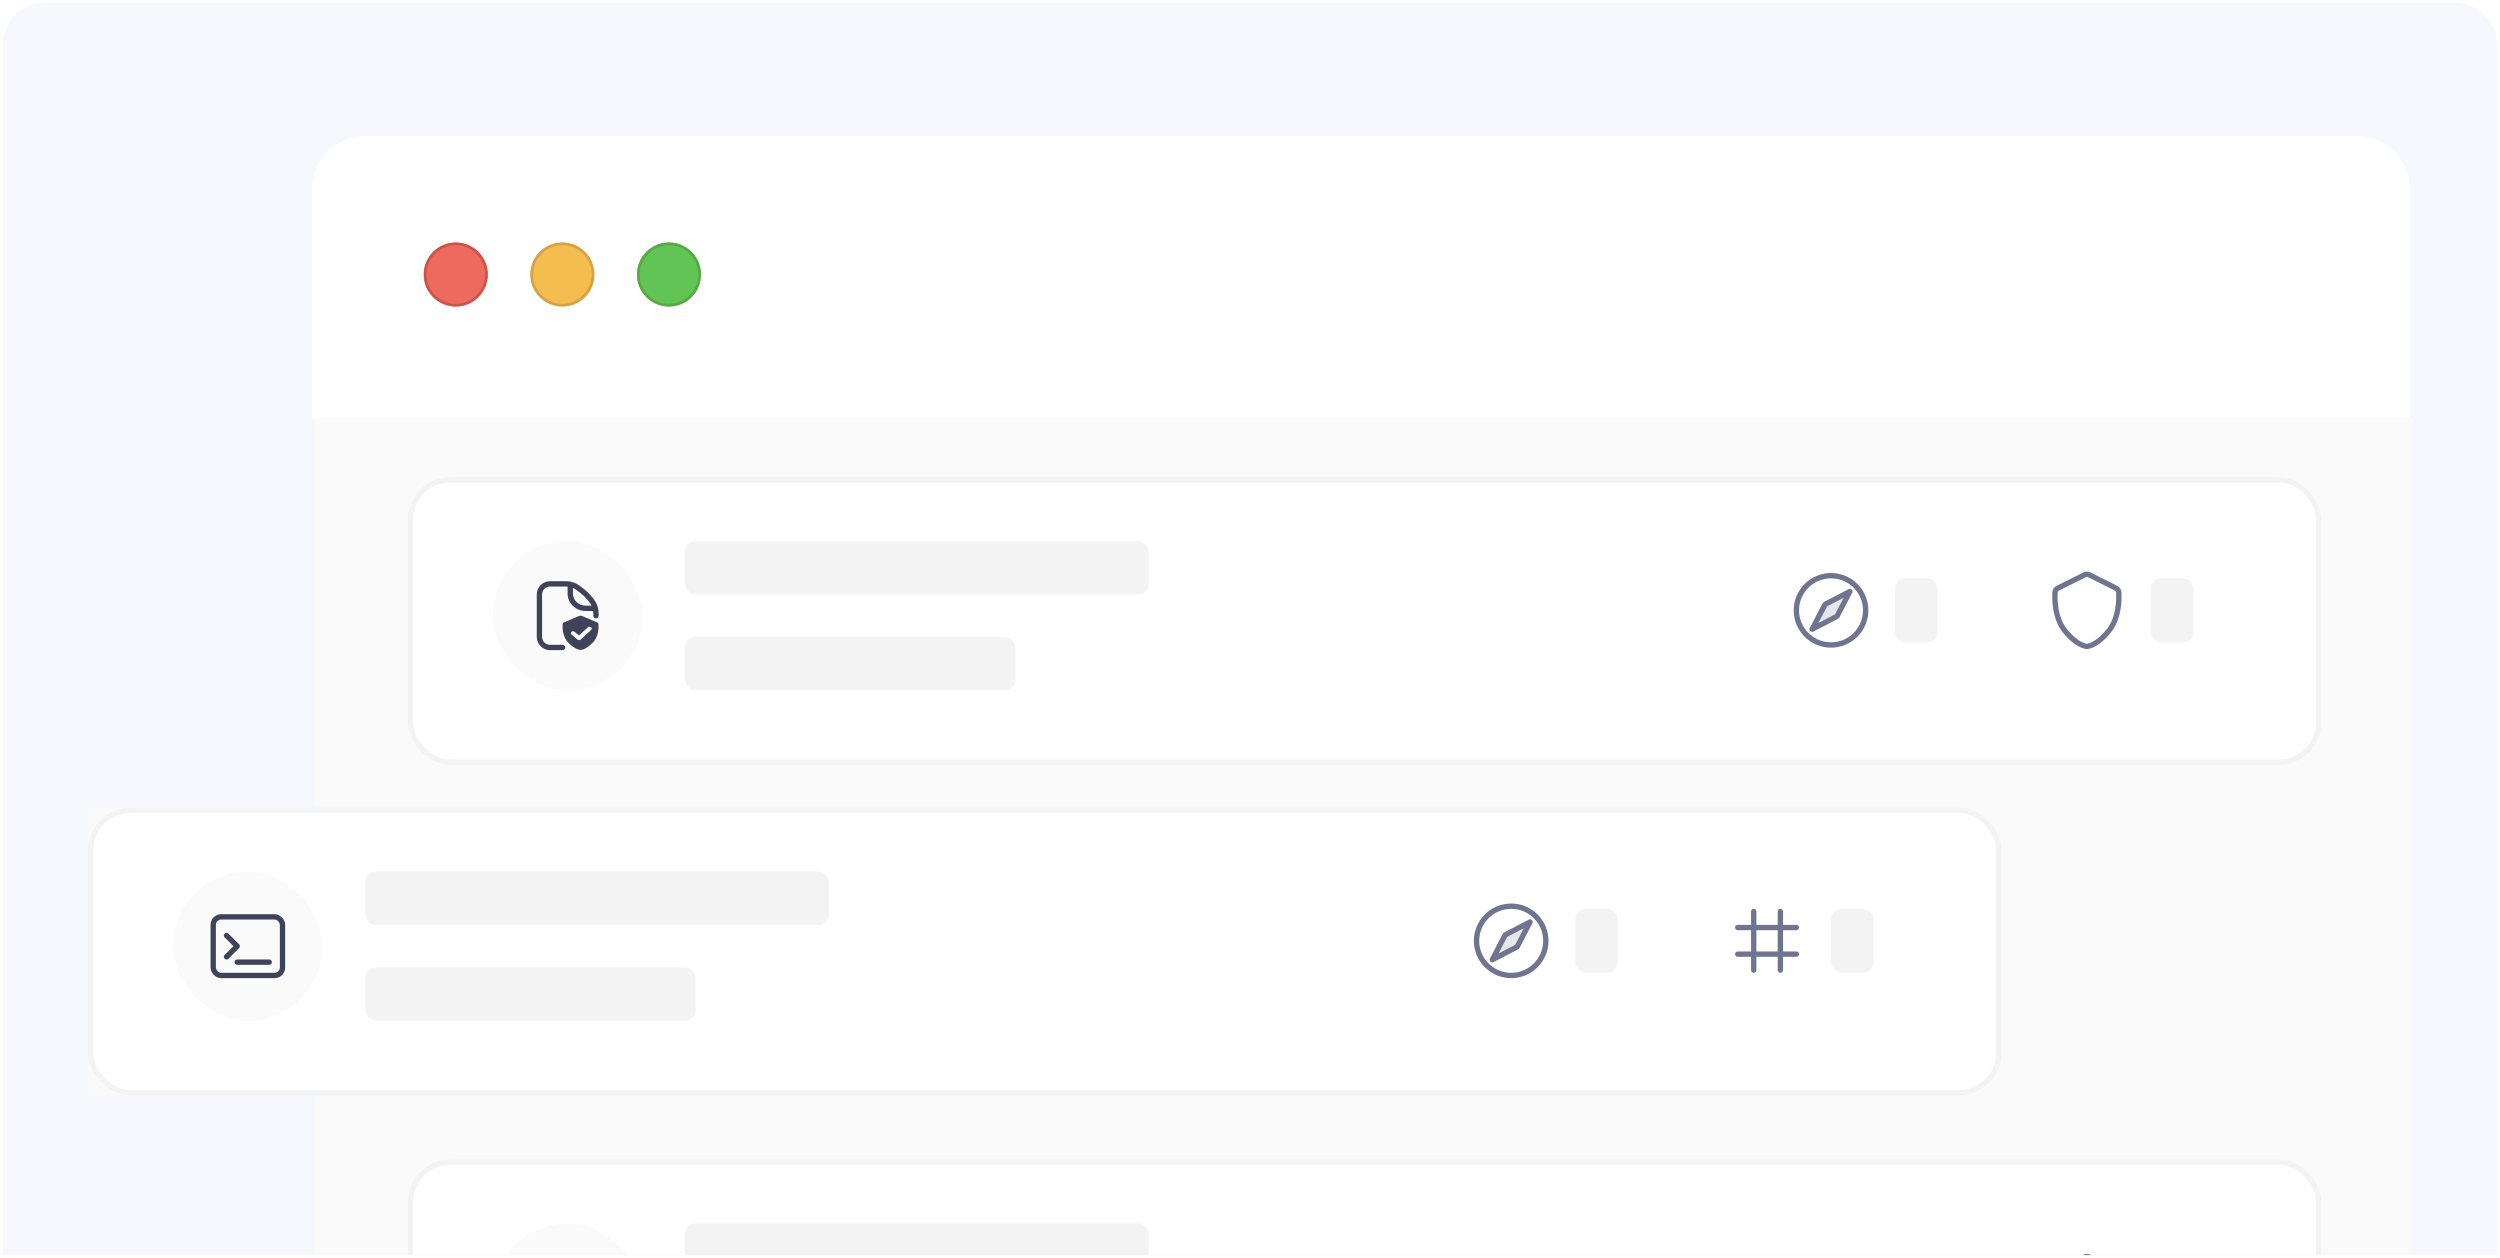 <svg width="469" height="236" viewBox="0 0 469 236" fill="none" xmlns="http://www.w3.org/2000/svg">
<g clip-path="url(#clip0_38_19411)">
<path d="M0.5 8.5C0.5 4.082 4.082 0.5 8.5 0.5H460.5C464.918 0.5 468.5 4.082 468.5 8.5V235.5H0.5V8.5Z" fill="#F6F8FD"/>
<g filter="url(#filter0_d_38_19411)">
<path d="M58.5 26.5C58.5 20.977 62.977 16.5 68.5 16.5H442.125C447.648 16.5 452.125 20.977 452.125 26.5V69.5H58.5V26.5Z" fill="white"/>
<g filter="url(#filter1_i_38_19411)">
<path fill-rule="evenodd" clip-rule="evenodd" d="M85.5 48.5C88.814 48.5 91.5 45.814 91.5 42.5C91.5 39.186 88.814 36.5 85.5 36.5C82.186 36.5 79.5 39.186 79.5 42.5C79.5 45.814 82.186 48.5 85.5 48.5Z" fill="#EE6A5F"/>
</g>
<path d="M91.25 42.5C91.25 45.676 88.676 48.25 85.5 48.25C82.324 48.25 79.75 45.676 79.75 42.5C79.75 39.324 82.324 36.75 85.5 36.75C88.676 36.75 91.25 39.324 91.25 42.5Z" stroke="#CE5347" stroke-width="0.5"/>
<g filter="url(#filter2_i_38_19411)">
<path fill-rule="evenodd" clip-rule="evenodd" d="M105.5 48.5C108.814 48.5 111.5 45.814 111.5 42.5C111.5 39.186 108.814 36.5 105.5 36.5C102.186 36.5 99.5 39.186 99.5 42.5C99.5 45.814 102.186 48.5 105.5 48.5Z" fill="#F5BD4F"/>
</g>
<path d="M111.25 42.5C111.25 45.676 108.676 48.25 105.5 48.25C102.324 48.25 99.75 45.676 99.75 42.5C99.75 39.324 102.324 36.75 105.5 36.75C108.676 36.75 111.25 39.324 111.25 42.5Z" stroke="#D6A243" stroke-width="0.5"/>
<g filter="url(#filter3_i_38_19411)">
<path fill-rule="evenodd" clip-rule="evenodd" d="M125.5 48.5C128.814 48.5 131.5 45.814 131.5 42.5C131.5 39.186 128.814 36.5 125.5 36.5C122.186 36.5 119.5 39.186 119.5 42.5C119.5 45.814 122.186 48.5 125.5 48.5Z" fill="#61C454"/>
</g>
<path d="M131.25 42.5C131.25 45.676 128.676 48.25 125.5 48.25C122.324 48.25 119.75 45.676 119.75 42.5C119.75 39.324 122.324 36.75 125.5 36.75C128.676 36.75 131.25 39.324 131.25 42.5Z" stroke="#58A942" stroke-width="0.5"/>
<rect x="58.875" y="69.5" width="393.625" height="166.175" fill="#FAFAFA"/>
<rect width="360" height="54" transform="translate(76.5 80.5)" fill="#FAFAFA"/>
<g clip-path="url(#clip1_38_19411)">
<rect x="76.5" y="80.5" width="359" height="54" rx="8" fill="white"/>
<rect x="92.5" y="92.5" width="28" height="28" rx="14" fill="#FAFAFA"/>
<path fill-rule="evenodd" clip-rule="evenodd" d="M103.196 101.03C102.368 101.03 101.696 101.702 101.696 102.53V110.47C101.696 111.299 102.368 111.97 103.196 111.97H105.536C105.812 111.97 106.036 112.194 106.036 112.47C106.036 112.746 105.812 112.97 105.536 112.97H103.196C101.816 112.97 100.696 111.851 100.696 110.47V102.53C100.696 101.149 101.816 100.03 103.196 100.03H106.115C107.1 100.03 108.058 100.353 108.842 100.951L109.473 101.431C109.971 101.811 110.427 102.245 110.83 102.725L111.25 103.226C111.931 104.037 112.305 105.061 112.305 106.12V106.5C112.305 106.776 112.081 107 111.805 107C111.529 107 111.305 106.776 111.305 106.5V106.12C111.305 105.953 111.293 105.786 111.269 105.622H109.876C108.984 105.622 108.123 105.285 107.485 104.677C106.846 104.069 106.483 103.238 106.483 102.367V101.049C106.361 101.037 106.238 101.03 106.115 101.03H103.196ZM110.485 103.869C110.679 104.1 110.841 104.354 110.968 104.622H109.876C109.233 104.622 108.622 104.379 108.175 103.953C107.729 103.528 107.483 102.957 107.483 102.367V101.308C107.749 101.422 108.002 101.568 108.236 101.746L108.867 102.227C109.307 102.562 109.708 102.945 110.064 103.368L110.485 103.869ZM106.575 111.52C105.51 110.395 105.506 108.734 105.549 108.106C105.559 107.948 105.674 107.811 105.842 107.74L108.66 106.55C108.818 106.483 109.005 106.483 109.163 106.55L111.98 107.74C112.149 107.811 112.264 107.948 112.274 108.106C112.317 108.734 112.313 110.395 111.248 111.52C109.913 112.929 108.911 112.929 108.911 112.929C108.911 112.929 107.91 112.929 106.575 111.52ZM110.878 108.663C111.049 108.796 111.061 109.022 110.903 109.167L108.941 110.971C108.863 111.043 108.754 111.084 108.639 111.086C108.524 111.088 108.413 111.051 108.332 110.982L107.211 110.035C107.046 109.896 107.046 109.67 107.211 109.531C107.376 109.392 107.643 109.392 107.808 109.531L108.617 110.215L110.282 108.684C110.439 108.539 110.706 108.53 110.878 108.663Z" fill="#3E4359"/>
<rect x="128.5" y="92.5" width="87" height="10" rx="2" fill="#F3F3F3"/>
<rect x="128.5" y="110.5" width="62" height="10" rx="2" fill="#F3F3F3"/>
<g clip-path="url(#clip2_38_19411)">
<circle cx="343.5" cy="105.5" r="6.5" fill="white" stroke="#6F7590"/>
<path d="M347.04 101.96L342.38 104.38L339.96 109.04L344.62 106.62L347.04 101.96Z" fill="#E6E6EB" stroke="#6F7590" stroke-linejoin="round"/>
</g>
<rect x="355.5" y="99.5" width="8" height="12" rx="2" fill="#F3F3F3"/>
<path d="M385.522 102.115L386.022 102.143L385.522 102.115ZM387.346 109.298L386.956 109.61V109.61L387.346 109.298ZM395.654 109.298L396.044 109.61L395.654 109.298ZM397.478 102.115L397.977 102.086V102.086L397.478 102.115ZM396.955 101.345L397.179 100.897V100.897L396.955 101.345ZM391.947 98.84L392.171 98.393L391.947 98.84ZM391.053 98.84L390.829 98.393L391.053 98.84ZM386.045 101.345L386.268 101.792H386.268L386.045 101.345ZM385.023 102.086C384.984 102.769 384.966 104.014 385.204 105.399C385.44 106.78 385.937 108.337 386.956 109.61L387.737 108.986C386.863 107.894 386.41 106.519 386.189 105.23C385.969 103.945 385.985 102.781 386.022 102.143L385.023 102.086ZM386.956 109.61C389.417 112.687 391.337 112.765 391.5 112.765V111.765C391.663 111.765 390.023 111.843 387.737 108.986L386.956 109.61ZM391.5 112.765C391.663 112.765 393.583 112.687 396.044 109.61L395.263 108.986C392.977 111.843 391.337 111.765 391.5 111.765V112.765ZM396.044 109.61C397.063 108.337 397.56 106.78 397.796 105.399C398.034 104.014 398.016 102.769 397.977 102.086L396.978 102.143C397.015 102.781 397.031 103.945 396.811 105.23C396.59 106.519 396.137 107.894 395.263 108.986L396.044 109.61ZM397.179 100.897L392.171 98.393L391.724 99.288L396.732 101.792L397.179 100.897ZM390.829 98.393L385.821 100.897L386.268 101.792L391.276 99.288L390.829 98.393ZM386.022 102.143C386.03 102.003 386.115 101.868 386.268 101.792L385.821 100.897C385.376 101.12 385.053 101.558 385.023 102.086L386.022 102.143ZM392.171 98.393C391.749 98.182 391.251 98.182 390.829 98.393L391.276 99.288C391.417 99.217 391.583 99.217 391.724 99.288L392.171 98.393ZM397.977 102.086C397.947 101.558 397.624 101.12 397.179 100.897L396.732 101.792C396.885 101.868 396.97 102.003 396.978 102.143L397.977 102.086ZM391.5 112.765C391.5 112.765 391.5 112.765 391.5 112.765C391.5 112.265 391.5 111.765 391.5 111.765H391.5C391.5 111.765 391.5 111.765 391.5 111.765C391.5 111.765 391.5 112.265 391.5 112.765C391.5 112.765 391.5 112.765 391.5 112.765V111.765C391.5 111.765 391.5 111.765 391.5 111.765C391.5 112.265 391.5 112.765 391.5 112.765C391.5 112.765 391.5 112.765 391.5 112.765H391.5C391.5 112.765 391.5 112.265 391.5 111.765C391.5 111.765 391.5 111.765 391.5 111.765V112.765Z" fill="#6F7590"/>
<rect x="403.5" y="99.5" width="8" height="12" rx="2" fill="#F3F3F3"/>
</g>
<rect x="77" y="81" width="358" height="53" rx="7.5" stroke="#F3F3F3"/>
<rect width="360" height="54" transform="translate(16.5 142.5)" fill="#FAFAFA"/>
<g clip-path="url(#clip3_38_19411)">
<rect x="16.5" y="142.5" width="359" height="54" rx="8" fill="white"/>
<rect x="32.5" y="154.5" width="28" height="28" rx="14" fill="#FAFAFA"/>
<rect x="40" y="163" width="13" height="11" rx="1.5" stroke="#3E4359"/>
<path d="M42.5 166.5L44.5 168.5L42.5 170.5" stroke="#3E4359" stroke-linecap="round" stroke-linejoin="round"/>
<path d="M44.5 171.5H50.5" stroke="#3E4359" stroke-linecap="round" stroke-linejoin="round"/>
<rect x="68.5" y="154.5" width="87" height="10" rx="2" fill="#F3F3F3"/>
<rect x="68.5" y="172.5" width="62" height="10" rx="2" fill="#F3F3F3"/>
<g clip-path="url(#clip4_38_19411)">
<circle cx="283.5" cy="167.5" r="6.5" fill="white" stroke="#6F7590"/>
<path d="M287.04 163.96L282.38 166.38L279.96 171.04L284.62 168.62L287.04 163.96Z" fill="#E6E6EB" stroke="#6F7590" stroke-linejoin="round"/>
</g>
<rect x="295.5" y="161.5" width="8" height="12" rx="2" fill="#F3F3F3"/>
<path d="M326 165H337" stroke="#6F7590" stroke-linecap="round" stroke-linejoin="round"/>
<path d="M326 170H337" stroke="#6F7590" stroke-linecap="round" stroke-linejoin="round"/>
<path d="M334 162V173" stroke="#6F7590" stroke-linecap="round" stroke-linejoin="round"/>
<path d="M329 162V173" stroke="#6F7590" stroke-linecap="round" stroke-linejoin="round"/>
<rect x="343.5" y="161.5" width="8" height="12" rx="2" fill="#F3F3F3"/>
</g>
<rect x="17" y="143" width="358" height="53" rx="7.5" stroke="#F3F3F3"/>
<rect width="360" height="54" transform="translate(76.5 208.5)" fill="#FAFAFA"/>
<g clip-path="url(#clip5_38_19411)">
<rect x="76.5" y="208.5" width="359" height="54" rx="8" fill="white"/>
<rect x="92.5" y="220.5" width="28" height="28" rx="14" fill="#FAFAFA"/>
<path fill-rule="evenodd" clip-rule="evenodd" d="M103.196 229.03C102.368 229.03 101.696 229.702 101.696 230.53V238.47C101.696 239.299 102.368 239.97 103.196 239.97H105.536C105.812 239.97 106.036 240.194 106.036 240.47C106.036 240.746 105.812 240.97 105.536 240.97H103.196C101.816 240.97 100.696 239.851 100.696 238.47V230.53C100.696 229.149 101.816 228.03 103.196 228.03H106.115C107.1 228.03 108.058 228.353 108.842 228.951L109.473 229.431C109.971 229.811 110.427 230.245 110.83 230.725L111.25 231.226C111.931 232.037 112.305 233.061 112.305 234.12V234.5C112.305 234.776 112.081 235 111.805 235C111.529 235 111.305 234.776 111.305 234.5V234.12C111.305 233.953 111.293 233.786 111.269 233.622H109.876C108.984 233.622 108.123 233.285 107.485 232.677C106.846 232.069 106.483 231.238 106.483 230.367V229.049C106.361 229.037 106.238 229.03 106.115 229.03H103.196ZM110.485 231.869C110.679 232.1 110.841 232.354 110.968 232.622H109.876C109.233 232.622 108.622 232.379 108.175 231.953C107.729 231.528 107.483 230.957 107.483 230.367V229.308C107.749 229.422 108.002 229.568 108.236 229.746L108.867 230.227C109.307 230.562 109.708 230.945 110.064 231.368L110.485 231.869ZM106.575 239.52C105.51 238.395 105.506 236.734 105.549 236.106C105.559 235.948 105.674 235.811 105.842 235.74L108.66 234.55C108.818 234.483 109.005 234.483 109.163 234.55L111.98 235.74C112.149 235.811 112.264 235.948 112.274 236.106C112.317 236.734 112.313 238.395 111.248 239.52C109.913 240.929 108.911 240.929 108.911 240.929C108.911 240.929 107.91 240.929 106.575 239.52ZM110.878 236.663C111.049 236.796 111.061 237.022 110.903 237.167L108.941 238.971C108.863 239.043 108.754 239.084 108.639 239.086C108.524 239.088 108.413 239.051 108.332 238.982L107.211 238.035C107.046 237.896 107.046 237.67 107.211 237.531C107.376 237.392 107.643 237.392 107.808 237.531L108.617 238.215L110.282 236.684C110.439 236.539 110.706 236.53 110.878 236.663Z" fill="#3E4359"/>
<rect x="128.5" y="220.5" width="87" height="10" rx="2" fill="#F3F3F3"/>
<g clip-path="url(#clip6_38_19411)">
<circle cx="343.5" cy="233.5" r="6.5" fill="white" stroke="#6F7590"/>
<path d="M347.04 229.96L342.38 232.38L339.96 237.04L344.62 234.62L347.04 229.96Z" fill="#E6E6EB" stroke="#6F7590" stroke-linejoin="round"/>
</g>
<rect x="355.5" y="227.5" width="8" height="12" rx="2" fill="#F3F3F3"/>
<path d="M385.522 230.115L386.022 230.143L385.522 230.115ZM387.346 237.298L386.956 237.61V237.61L387.346 237.298ZM395.654 237.298L396.044 237.61L395.654 237.298ZM397.478 230.115L397.977 230.086V230.086L397.478 230.115ZM396.955 229.345L397.179 228.897V228.897L396.955 229.345ZM391.947 226.84L392.171 226.393L391.947 226.84ZM391.053 226.84L390.829 226.393L391.053 226.84ZM386.045 229.345L386.268 229.792H386.268L386.045 229.345ZM385.023 230.086C384.984 230.769 384.966 232.014 385.204 233.399C385.44 234.78 385.937 236.337 386.956 237.61L387.737 236.986C386.863 235.894 386.41 234.519 386.189 233.23C385.969 231.945 385.985 230.781 386.022 230.143L385.023 230.086ZM386.956 237.61C389.417 240.687 391.337 240.765 391.5 240.765V239.765C391.663 239.765 390.023 239.843 387.737 236.986L386.956 237.61ZM391.5 240.765C391.663 240.765 393.583 240.687 396.044 237.61L395.263 236.986C392.977 239.843 391.337 239.765 391.5 239.765V240.765ZM396.044 237.61C397.063 236.337 397.56 234.78 397.796 233.399C398.034 232.014 398.016 230.769 397.977 230.086L396.978 230.143C397.015 230.781 397.031 231.945 396.811 233.23C396.59 234.519 396.137 235.894 395.263 236.986L396.044 237.61ZM397.179 228.897L392.171 226.393L391.724 227.288L396.732 229.792L397.179 228.897ZM390.829 226.393L385.821 228.897L386.268 229.792L391.276 227.288L390.829 226.393ZM386.022 230.143C386.03 230.003 386.115 229.868 386.268 229.792L385.821 228.897C385.376 229.12 385.053 229.558 385.023 230.086L386.022 230.143ZM392.171 226.393C391.749 226.182 391.251 226.182 390.829 226.393L391.276 227.288C391.417 227.217 391.583 227.217 391.724 227.288L392.171 226.393ZM397.977 230.086C397.947 229.558 397.624 229.12 397.179 228.897L396.732 229.792C396.885 229.868 396.97 230.003 396.978 230.143L397.977 230.086ZM391.5 240.765C391.5 240.765 391.5 240.765 391.5 240.765C391.5 240.265 391.5 239.765 391.5 239.765H391.5C391.5 239.765 391.5 239.765 391.5 239.765C391.5 239.765 391.5 240.265 391.5 240.765C391.5 240.765 391.5 240.765 391.5 240.765V239.765C391.5 239.765 391.5 239.765 391.5 239.765C391.5 240.265 391.5 240.765 391.5 240.765C391.5 240.765 391.5 240.765 391.5 240.765H391.5C391.5 240.765 391.5 240.265 391.5 239.765C391.5 239.765 391.5 239.765 391.5 239.765V240.765Z" fill="#6F7590"/>
<rect x="403.5" y="227.5" width="8" height="12" rx="2" fill="#F3F3F3"/>
</g>
<rect x="77" y="209" width="358" height="53" rx="7.5" stroke="#F3F3F3"/>
</g>
</g>
<defs>
<filter id="filter0_d_38_19411" x="-3.5" y="5.5" width="476" height="286" filterUnits="userSpaceOnUse" color-interpolation-filters="sRGB">
<feFlood flood-opacity="0" result="BackgroundImageFix"/>
<feColorMatrix in="SourceAlpha" type="matrix" values="0 0 0 0 0 0 0 0 0 0 0 0 0 0 0 0 0 0 127 0" result="hardAlpha"/>
<feOffset dy="9"/>
<feGaussianBlur stdDeviation="10"/>
<feComposite in2="hardAlpha" operator="out"/>
<feColorMatrix type="matrix" values="0 0 0 0 0 0 0 0 0 0 0 0 0 0 0 0 0 0 0.05 0"/>
<feBlend mode="normal" in2="BackgroundImageFix" result="effect1_dropShadow_38_19411"/>
<feBlend mode="normal" in="SourceGraphic" in2="effect1_dropShadow_38_19411" result="shape"/>
</filter>
<filter id="filter1_i_38_19411" x="79.5" y="36.5" width="12" height="12" filterUnits="userSpaceOnUse" color-interpolation-filters="sRGB">
<feFlood flood-opacity="0" result="BackgroundImageFix"/>
<feBlend mode="normal" in="SourceGraphic" in2="BackgroundImageFix" result="shape"/>
<feColorMatrix in="SourceAlpha" type="matrix" values="0 0 0 0 0 0 0 0 0 0 0 0 0 0 0 0 0 0 127 0" result="hardAlpha"/>
<feOffset/>
<feGaussianBlur stdDeviation="3"/>
<feComposite in2="hardAlpha" operator="arithmetic" k2="-1" k3="1"/>
<feColorMatrix type="matrix" values="0 0 0 0 0.925 0 0 0 0 0.427 0 0 0 0 0.384 0 0 0 1 0"/>
<feBlend mode="normal" in2="shape" result="effect1_innerShadow_38_19411"/>
</filter>
<filter id="filter2_i_38_19411" x="99.5" y="36.5" width="12" height="12" filterUnits="userSpaceOnUse" color-interpolation-filters="sRGB">
<feFlood flood-opacity="0" result="BackgroundImageFix"/>
<feBlend mode="normal" in="SourceGraphic" in2="BackgroundImageFix" result="shape"/>
<feColorMatrix in="SourceAlpha" type="matrix" values="0 0 0 0 0 0 0 0 0 0 0 0 0 0 0 0 0 0 127 0" result="hardAlpha"/>
<feOffset/>
<feGaussianBlur stdDeviation="3"/>
<feComposite in2="hardAlpha" operator="arithmetic" k2="-1" k3="1"/>
<feColorMatrix type="matrix" values="0 0 0 0 0.961 0 0 0 0 0.769 0 0 0 0 0.318 0 0 0 1 0"/>
<feBlend mode="normal" in2="shape" result="effect1_innerShadow_38_19411"/>
</filter>
<filter id="filter3_i_38_19411" x="119.5" y="36.5" width="12" height="12" filterUnits="userSpaceOnUse" color-interpolation-filters="sRGB">
<feFlood flood-opacity="0" result="BackgroundImageFix"/>
<feBlend mode="normal" in="SourceGraphic" in2="BackgroundImageFix" result="shape"/>
<feColorMatrix in="SourceAlpha" type="matrix" values="0 0 0 0 0 0 0 0 0 0 0 0 0 0 0 0 0 0 127 0" result="hardAlpha"/>
<feOffset/>
<feGaussianBlur stdDeviation="3"/>
<feComposite in2="hardAlpha" operator="arithmetic" k2="-1" k3="1"/>
<feColorMatrix type="matrix" values="0 0 0 0 0.408 0 0 0 0 0.8 0 0 0 0 0.345 0 0 0 1 0"/>
<feBlend mode="normal" in2="shape" result="effect1_innerShadow_38_19411"/>
</filter>
<clipPath id="clip0_38_19411">
<path d="M0.5 8.5C0.5 4.082 4.082 0.5 8.5 0.5H460.5C464.918 0.5 468.5 4.082 468.5 8.5V235.5H0.5V8.5Z" fill="white"/>
</clipPath>
<clipPath id="clip1_38_19411">
<rect x="76.5" y="80.5" width="359" height="54" rx="8" fill="white"/>
</clipPath>
<clipPath id="clip2_38_19411">
<rect width="14" height="14" fill="white" transform="translate(336.5 98.5)"/>
</clipPath>
<clipPath id="clip3_38_19411">
<rect x="16.5" y="142.5" width="359" height="54" rx="8" fill="white"/>
</clipPath>
<clipPath id="clip4_38_19411">
<rect width="14" height="14" fill="white" transform="translate(276.5 160.5)"/>
</clipPath>
<clipPath id="clip5_38_19411">
<rect x="76.5" y="208.5" width="359" height="54" rx="8" fill="white"/>
</clipPath>
<clipPath id="clip6_38_19411">
<rect width="14" height="14" fill="white" transform="translate(336.5 226.5)"/>
</clipPath>
</defs>
</svg>
